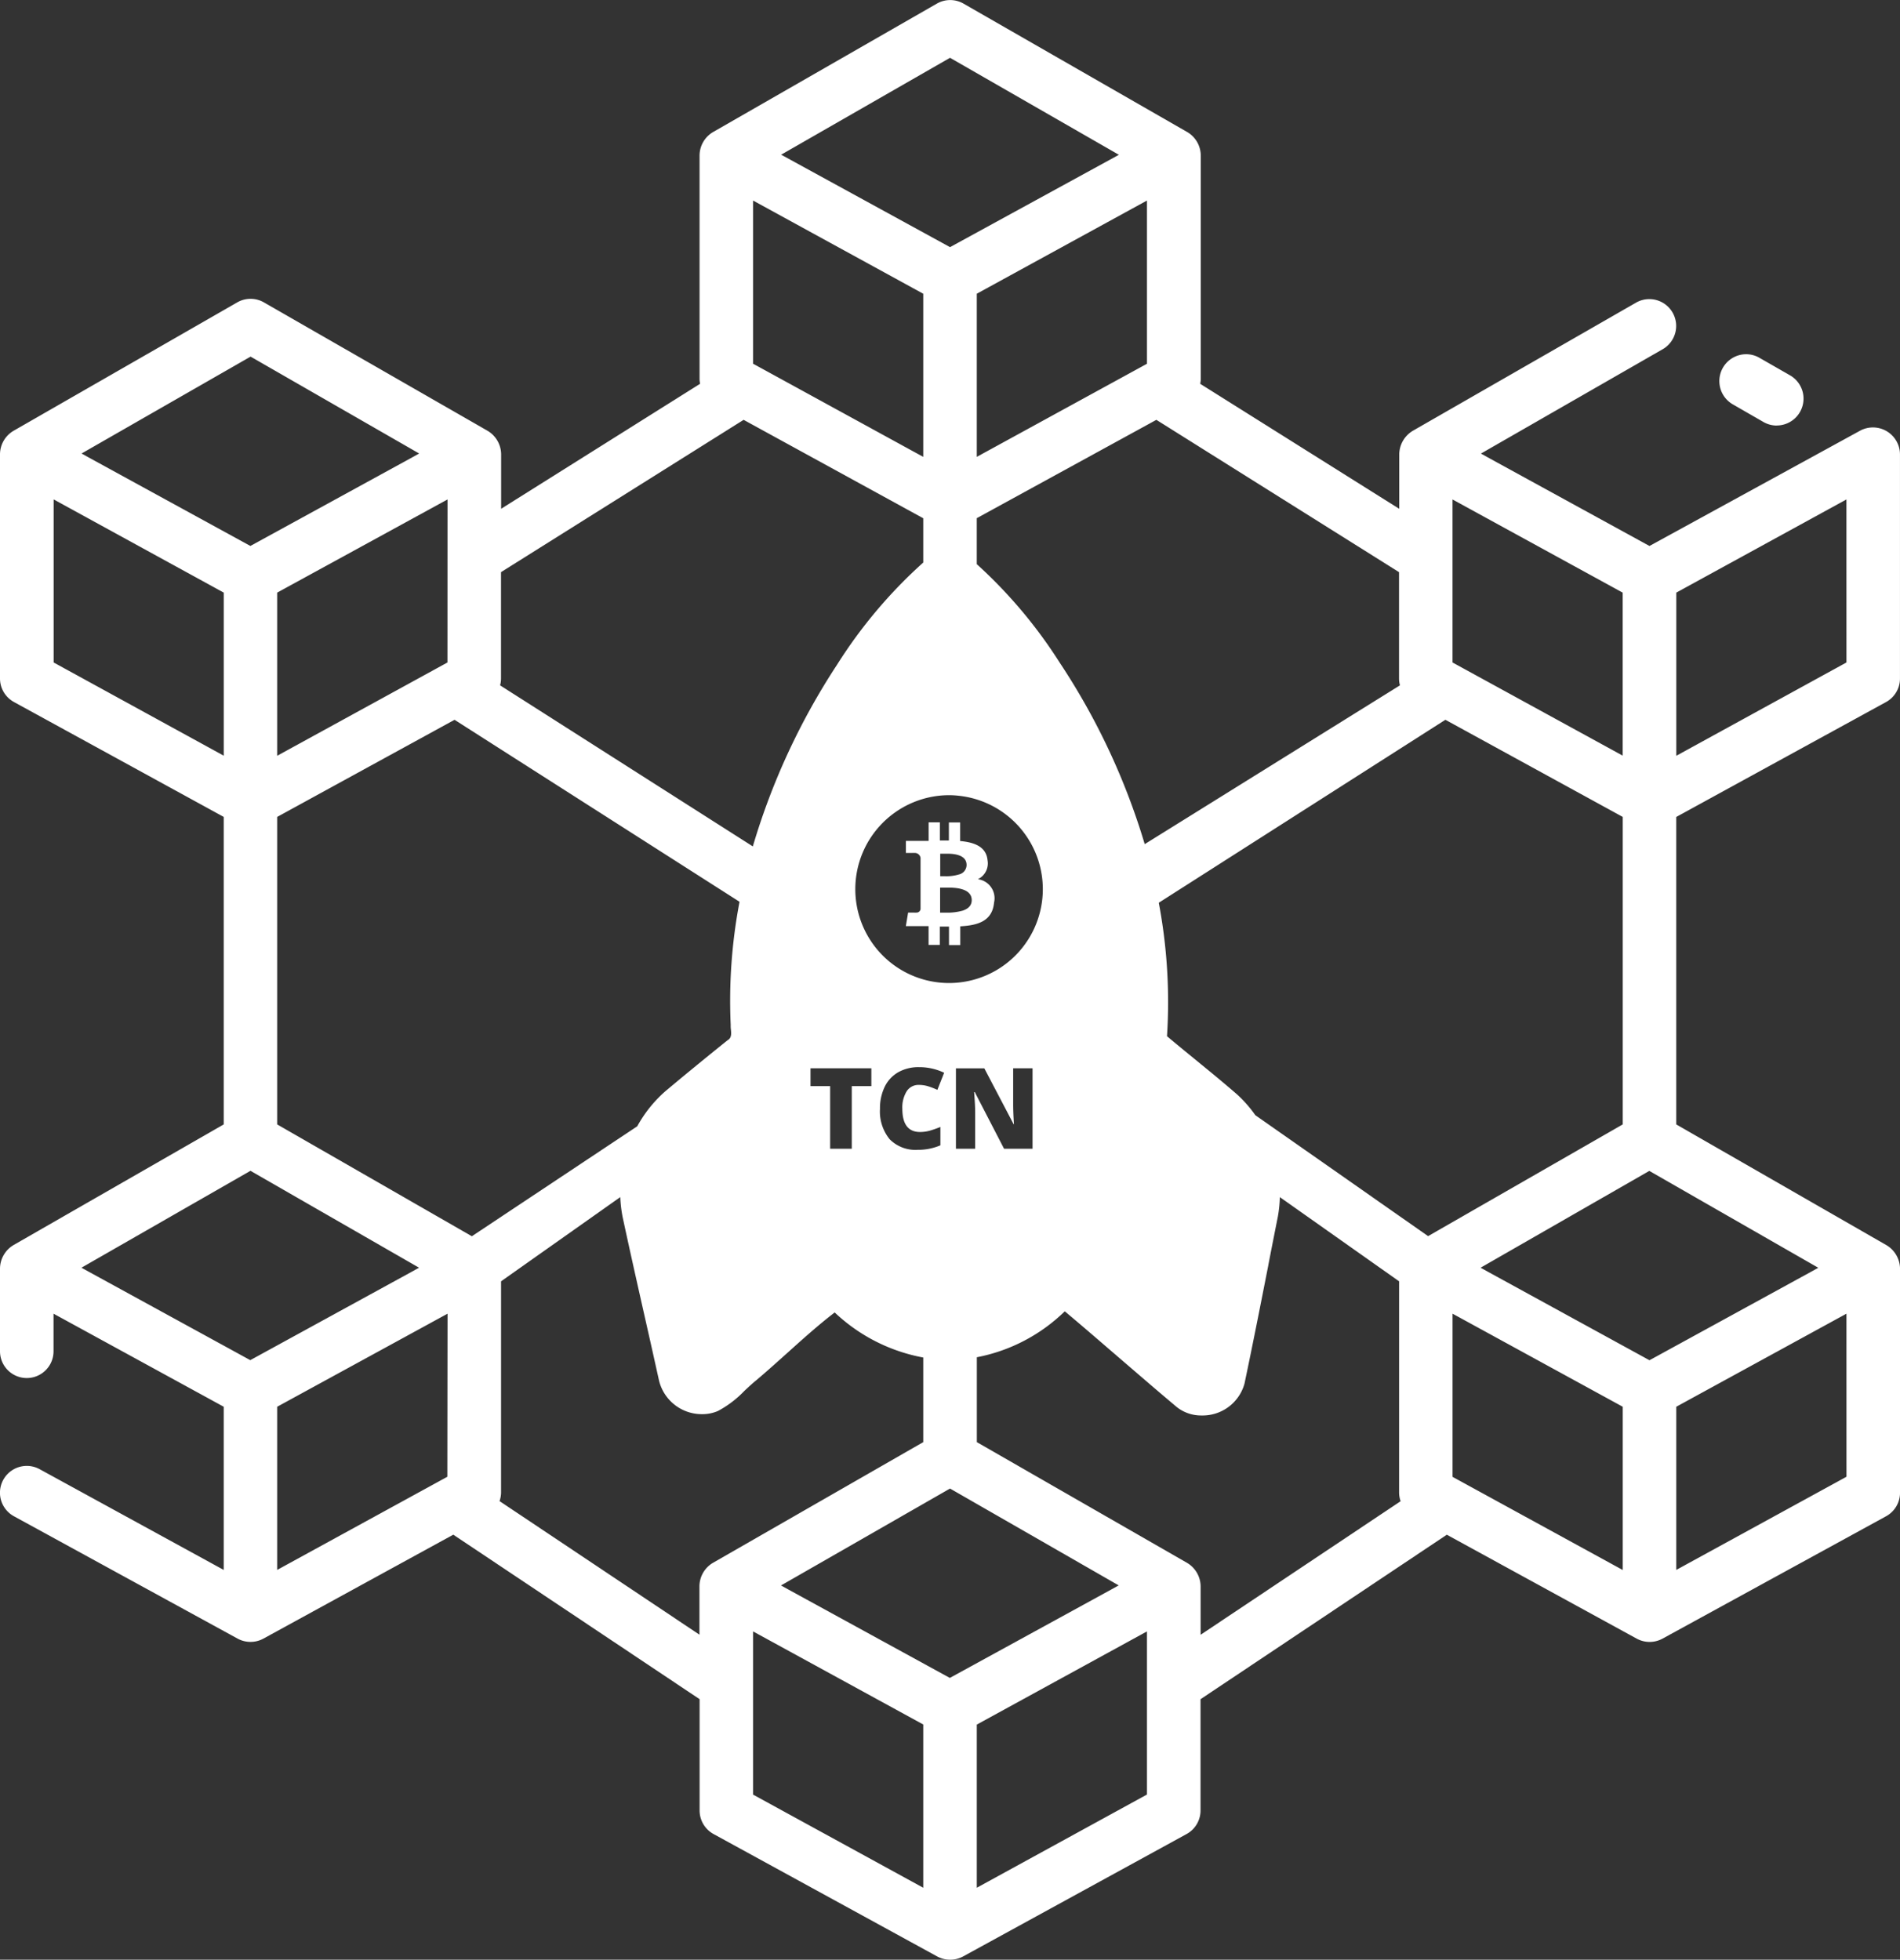 <svg xmlns="http://www.w3.org/2000/svg" width="84.318" height="86.969" viewBox="0 0 84.318 86.969">
  <rect x="0" y="0" width="84.318" height="86.969" fill="#333333" stroke="none"/>
  <path id="Exclusion_9" data-name="Exclusion 9" d="M42.163,86.969a1.211,1.211,0,0,1-.57-.143l-9.928-5.434a1.193,1.193,0,0,1-.618-1.046V75.407l-10.931-7.3-8.43,4.615a1.2,1.2,0,0,1-1.138,0L.619,67.29A1.19,1.19,0,1,1,1.758,65.2l8.171,4.472V62.43L2.376,58.3v1.668a1.188,1.188,0,1,1-2.376,0V56.289a1.226,1.226,0,0,1,.6-1.034L9.929,49.9V36.254L.62,31.155A1.191,1.191,0,0,1,0,30.11V20.153a1.217,1.217,0,0,1,.6-1.034l9.929-5.7a1.188,1.188,0,0,1,1.182,0l9.928,5.7a1.226,1.226,0,0,1,.6,1.034v2.426l8.83-5.547a1.232,1.232,0,0,1-.024-.182V6.894a1.215,1.215,0,0,1,.6-1.034l9.932-5.7a1.187,1.187,0,0,1,1.181,0l9.929,5.7a1.215,1.215,0,0,1,.6,1.034v9.957a1.126,1.126,0,0,1-.025.182l8.834,5.548V20.153a1.234,1.234,0,0,1,.6-1.034l9.929-5.7a1.191,1.191,0,0,1,1.181,2.068l-8.085,4.642.3.167L73.2,24.23l9.359-5.123a1.2,1.2,0,0,1,1.758,1.046V30.11a1.191,1.191,0,0,1-.618,1.046l-9.311,5.1V49.9l9.331,5.36a1.232,1.232,0,0,1,.6,1.034v9.957A1.19,1.19,0,0,1,83.7,67.29l-9.924,5.433a1.2,1.2,0,0,1-1.139,0l-8.43-4.614-10.93,7.3v4.937a1.192,1.192,0,0,1-.618,1.046l-9.925,5.436A1.211,1.211,0,0,1,42.163,86.969ZM50.9,72.4l-7.552,4.135v7.241L50.9,79.639Zm-17.481,0v7.242l7.553,4.134V76.531ZM42.16,66.06l-7.5,4.3.3.167,7.191,3.937,7.189-3.937.305-.169Zm5.09-7.863a7.648,7.648,0,0,1-3.9,2.036V64l9.331,5.359a1.226,1.226,0,0,1,.6,1.034l0,2.156,8.876-5.927a1.167,1.167,0,0,1-.068-.372V56.863l-5.292-3.736a5.723,5.723,0,0,1-.088.863q-.213,1.07-.422,2.141l0,.011c-.34,1.729-.69,3.513-1.059,5.262a1.927,1.927,0,0,1-1.905,1.413,1.73,1.73,0,0,1-1.1-.374c-.851-.712-1.7-1.449-2.531-2.162-.8-.688-1.618-1.4-2.437-2.084ZM27.527,53.126l-5.291,3.737v9.382a1.181,1.181,0,0,1-.068.372l8.872,5.928V70.39a1.219,1.219,0,0,1,.6-1.034L40.972,64V60.245a7.767,7.767,0,0,1-3.93-2c-.723.555-1.426,1.188-2.106,1.8-.448.4-.909.818-1.373,1.208-.185.15-.364.318-.536.48a4.614,4.614,0,0,1-1.169.886,1.746,1.746,0,0,1-.694.14,1.954,1.954,0,0,1-1.915-1.479c-.2-.9-.4-1.8-.6-2.68-.336-1.49-.683-3.03-1.01-4.55A5.7,5.7,0,0,1,27.527,53.126ZM81.941,58.3,74.389,62.43v7.241l7.553-4.134Zm-17.48,0v7.241l7.553,4.134V62.43L64.462,58.3Zm-44.6,0L12.3,62.43v7.241l7.552-4.134ZM73.2,51.959h0l-7.494,4.3.3.167L73.2,60.366l7.191-3.937.3-.167-7.5-4.3Zm-62.085,0-7.5,4.3.3.166,7.191,3.937,7.19-3.936.3-.167ZM64.144,31.943l-12.72,8.12a23.681,23.681,0,0,1,.365,5.923c.41.345.832.69,1.24,1.023.621.508,1.264,1.033,1.88,1.569a5.65,5.65,0,0,1,.8.913l7.667,5.367L72.014,49.9V36.254l-7.871-4.311Zm-43.97,0L12.3,36.254V49.9l8.64,4.963,7.339-4.879a5.751,5.751,0,0,1,1.25-1.558c.8-.671,1.647-1.367,2.755-2.259.188-.1.17-.293.152-.48a1.275,1.275,0,0,1-.009-.2,23.4,23.4,0,0,1,.392-5.467L20.174,31.945ZM40.783,47.359a1.823,1.823,0,0,0-.922.226,1.5,1.5,0,0,0-.6.646,2.177,2.177,0,0,0-.209.974,1.946,1.946,0,0,0,.431,1.355,1.606,1.606,0,0,0,1.239.468,2.491,2.491,0,0,0,1.011-.2v-.815c-.155.063-.306.116-.447.158a1.6,1.6,0,0,1-.459.066c-.52,0-.783-.347-.783-1.03a1.362,1.362,0,0,1,.193-.777.618.618,0,0,1,.537-.283,1.393,1.393,0,0,1,.425.064,3.431,3.431,0,0,1,.4.156l.3-.759A2.545,2.545,0,0,0,40.783,47.359Zm2.453,1.106h.022l1.3,2.515h1.264V47.41h-.86v1.614c0,.216.011.5.034.867h-.014l-1.3-2.48h-1.26V50.98h.854V49.371c0-.207-.015-.512-.046-.905ZM35.968,47.41V48.2h.872V50.98H37.8V48.2h.869V47.41ZM42.1,35.289a4.172,4.172,0,0,0-2.978,7.064,4.16,4.16,0,0,0,5.862.127,4.169,4.169,0,0,0-2.444-7.166,3.777,3.777,0,0,0-.438-.025ZM33,18.632,22.234,25.391v4.718a1.2,1.2,0,0,1-.041.306l11.216,7.148A30.283,30.283,0,0,1,37.146,29.5a21.473,21.473,0,0,1,3.826-4.536V23Zm18.317,0-7.97,4.364v2.04A21.327,21.327,0,0,1,47.023,29.4,30.167,30.167,0,0,1,50.8,37.462l11.327-7.047a1.166,1.166,0,0,1-.041-.306V25.391Zm30.623,3.533L74.39,26.3v7.241L81.941,29.4Zm-17.48,0V29.4l7.551,4.134V26.3l-7.551-4.134Zm-44.6,0L12.3,26.3v7.241L19.857,29.4Zm-17.479,0V29.4L9.93,33.537V26.3L2.378,22.162Zm8.739-6.339-7.5,4.3.3.167,7.191,3.936,7.19-3.936.3-.167ZM50.9,8.9l-7.552,4.135v7.24L50.9,16.143Zm-17.481,0v7.241l7.553,4.135v-7.24ZM42.16,2.565l-7.494,4.3,7.166,3.923.328.18.329-.18L49.654,6.87Zm-.452,39.37h-.5V41.1c-.129,0-.247,0-.358,0H40.2l.1-.6.273,0a.723.723,0,0,0,.091,0,.178.178,0,0,0,.188-.167V38.074a.258.258,0,0,0-.288-.22.426.426,0,0,0-.091,0c-.108,0-.272,0-.272,0v-.535h.691l.093,0,.139,0,.086,0v-.824h.5V37.3l.111,0,.288,0v-.8h.5v.824c.78.068,1.166.339,1.216.851a.779.779,0,0,1-.429.843.852.852,0,0,1,.718,1.038c-.079.854-.77,1.011-1.5,1.053v.832h-.5v-.821H42.1c-.147,0-.271,0-.393,0v.825Zm.013-1.433h.254a2.54,2.54,0,0,0,.741-.087c.27-.088.407-.245.407-.467,0-.557-.807-.557-1.073-.557-.076,0-.147,0-.208,0l-.122,0v1.1ZM42,37.886l-.175,0-.1,0v1h.217a1.941,1.941,0,0,0,.616-.079.435.435,0,0,0,.337-.424C42.89,37.886,42.218,37.886,42,37.886Zm36.847-19a1.185,1.185,0,0,1-.589-.158L76.9,17.946a1.192,1.192,0,0,1,.59-2.226,1.177,1.177,0,0,1,.59.159l1.358.778a1.192,1.192,0,0,1-.592,2.226Z" transform="translate(0 0)" fill="#fff"/>
</svg>
